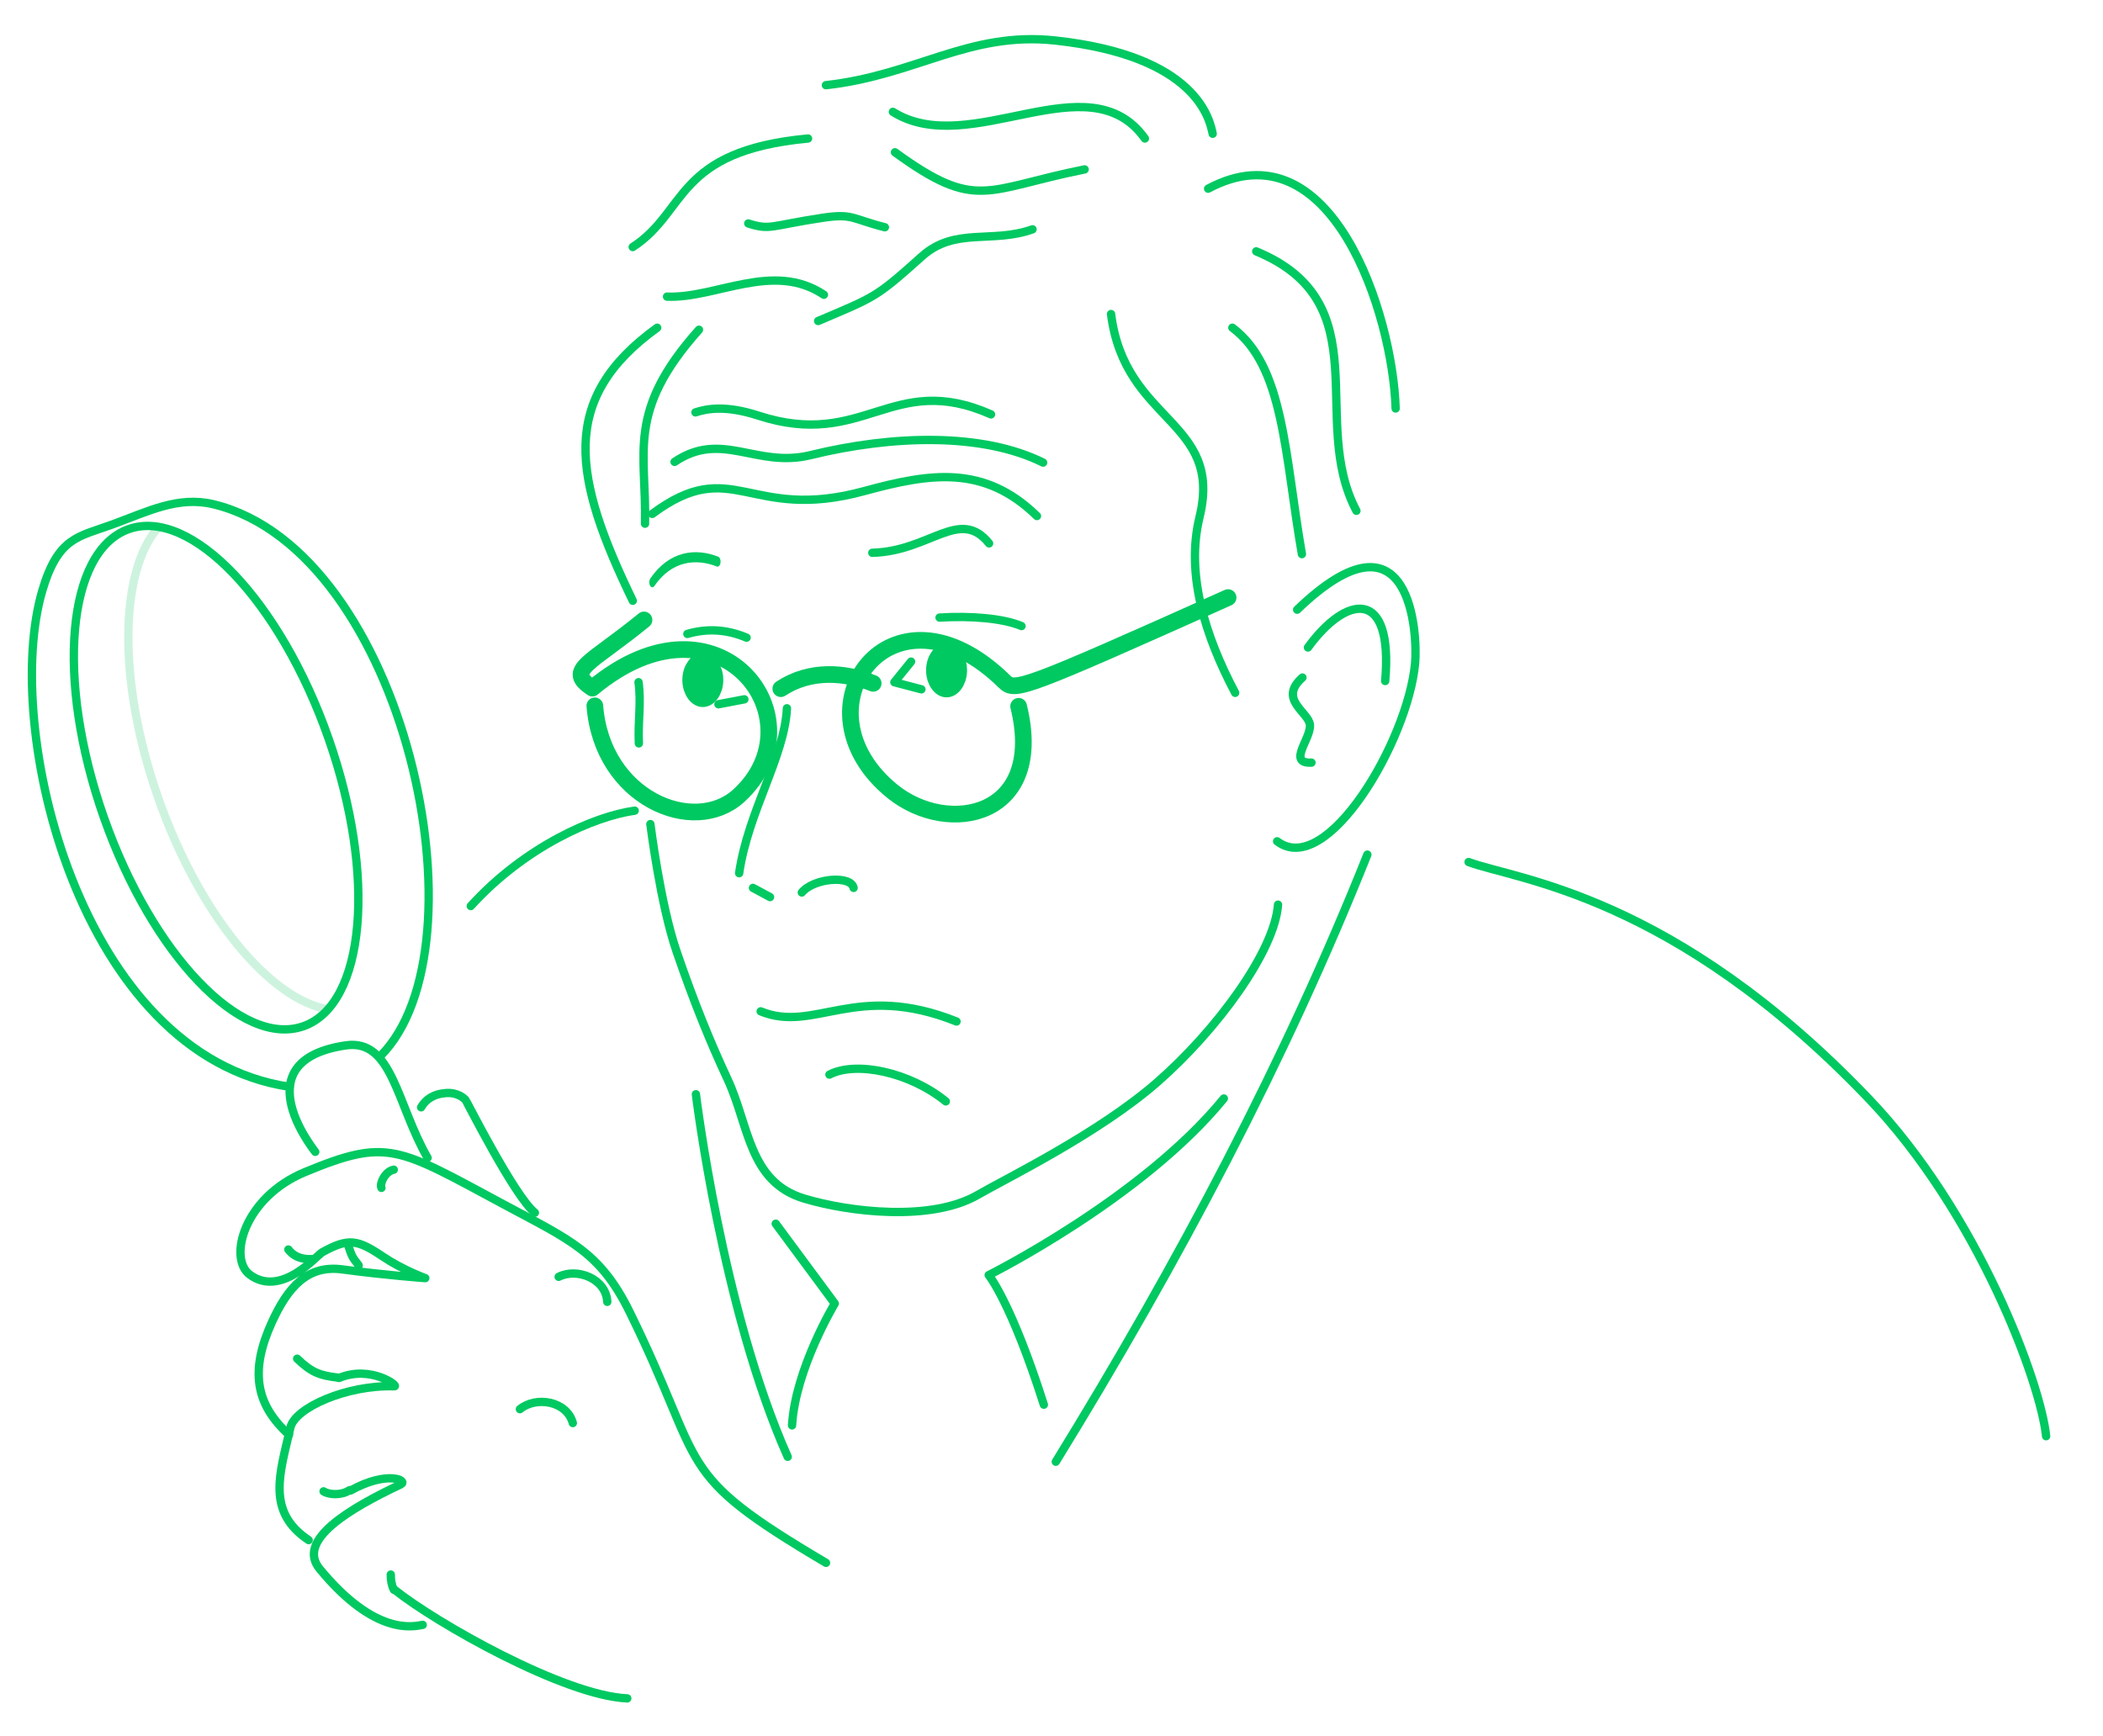 <?xml version="1.0" encoding="UTF-8" standalone="no"?>
<!DOCTYPE svg PUBLIC "-//W3C//DTD SVG 1.1//EN" "http://www.w3.org/Graphics/SVG/1.1/DTD/svg11.dtd">
<svg width="100%" height="100%" viewBox="0 0 2627 2169" version="1.1" xmlns="http://www.w3.org/2000/svg" xmlns:xlink="http://www.w3.org/1999/xlink" xml:space="preserve" xmlns:serif="http://www.serif.com/" style="fill-rule:evenodd;clip-rule:evenodd;stroke-linecap:round;stroke-linejoin:round;stroke-miterlimit:1.5;">
    <g transform="matrix(0.908,0,0,0.827,-45111.2,-17)">
        <g id="Gesicht" transform="matrix(1.325,0,0,1.397,38212,-290.126)">
            <g transform="matrix(0.831,0,0,0.866,-27230.8,-0.866)">
                <path d="M44324.1,1083.96L44303.2,1109.69L44337,1118.58" style="fill:none;stroke:rgb(0,201,97);stroke-width:10.42px;"/>
            </g>
            <g transform="matrix(0.831,0,0,0.866,-27222.5,-1.731)">
                <path d="M44073.4,1138.21L44105.8,1132.05" style="fill:none;stroke:rgb(0,201,97);stroke-width:10.42px;"/>
            </g>
            <g transform="matrix(0.831,0,0,0.866,-27227.5,0)">
                <path d="M44165,1141.23C44162,1201.89 44116.5,1270.07 44105.3,1347.18" style="fill:none;stroke:rgb(0,201,97);stroke-width:10.42px;"/>
            </g>
            <g transform="matrix(0.831,0,0,0.866,-27227.5,0)">
                <path d="M44122.6,1365.53L44143.9,1376.99" style="fill:none;stroke:rgb(0,201,97);stroke-width:10.42px;"/>
            </g>
            <g transform="matrix(0.831,0,0,0.866,-27227.5,0)">
                <path d="M44183.6,1371.26C44198.9,1353 44245.3,1349.59 44248.3,1365.53" style="fill:none;stroke:rgb(0,201,97);stroke-width:10.42px;"/>
            </g>
            <g transform="matrix(0.831,0,0,1.429,-27221.3,-560.929)">
                <path d="M43989.4,988.771C44012.1,968.693 44043.7,966.645 44070.8,973.146" style="fill:none;stroke:rgb(0,201,97);stroke-width:7.63px;"/>
            </g>
            <g transform="matrix(0.821,-0.134,0.128,0.855,-26959.4,5962.72)">
                <path d="M44338.7,934.314C44410.2,943.723 44455.4,894.455 44484.7,945.306" style="fill:none;stroke:rgb(0,201,97);stroke-width:10.42px;"/>
            </g>
            <g transform="matrix(0.831,0,0,0.866,-27227.5,0)">
                <path d="M44802.5,1018.13C44946,880.253 44953,1050.64 44949.9,1084.75C44941.1,1181.74 44839.4,1354.59 44777.5,1307.33" style="fill:none;stroke:rgb(0,201,97);stroke-width:10.42px;"/>
            </g>
            <g transform="matrix(0.831,0,0,0.866,-27227.5,0)">
                <path d="M44809.1,1102.86C44777.9,1130.43 44817.7,1146.2 44818.5,1162.37C44819.4,1179.92 44789.9,1210.5 44820.4,1209.09" style="fill:none;stroke:rgb(0,201,97);stroke-width:10.42px;"/>
            </g>
            <g transform="matrix(0.831,0,0,0.866,-27227.5,0)">
                <path d="M44816,1065.31C44863.7,999.698 44922.8,989.342 44912.5,1107.18" style="fill:none;stroke:rgb(0,201,97);stroke-width:10.42px;"/>
            </g>
            <g transform="matrix(0.831,0,0,0.866,-27227.5,0)">
                <path d="M43994.4,1285.82C43994.4,1285.82 44006.8,1386.07 44027.2,1445.18C44049.2,1509.22 44069.5,1558.75 44090.9,1604.56C44117.9,1662.39 44117.2,1732.67 44186.7,1753.51C44242.9,1770.4 44345.5,1782.56 44403.6,1748.79C44437.9,1728.85 44554,1672.55 44627.9,1608C44702.5,1542.79 44774.5,1444.3 44778.6,1386.44" style="fill:none;stroke:rgb(0,201,97);stroke-width:10.42px;"/>
            </g>
            <g transform="matrix(0.831,0,0,0.866,-27227.5,0)">
                <path d="M44024.6,833.566C44083.9,793.555 44126.5,841.802 44194.7,825.084C44297.3,799.95 44409.4,796.88 44485.1,834.454" style="fill:none;stroke:rgb(0,201,97);stroke-width:10.42px;"/>
            </g>
            <g transform="matrix(0.831,0,0,0.866,-27227.5,0)">
                <path d="M44050.7,771.743C44065.2,767.015 44088.8,762.645 44129.3,775.794C44261.9,818.931 44296,719.413 44420,774.253" style="fill:none;stroke:rgb(0,201,97);stroke-width:10.42px;"/>
            </g>
            <g transform="matrix(0.444,0,0,0.611,-9921.72,272.593)">
                <circle cx="44056.5" cy="1104.17" r="29.594" style="fill:rgb(0,201,97);stroke:rgb(0,201,97);stroke-width:36.61px;"/>
            </g>
            <g transform="matrix(0.444,0,0,0.611,-10174.8,283.052)">
                <circle cx="44056.5" cy="1104.17" r="29.594" style="fill:rgb(0,201,97);stroke:rgb(0,201,97);stroke-width:36.61px;"/>
            </g>
            <g transform="matrix(0.831,0,0,0.866,-27209.3,-8.144)">
                <path d="M44196.2,1608.07C44229.5,1590.84 44296.5,1604.88 44341.6,1641.52" style="fill:none;stroke:rgb(0,201,97);stroke-width:10.42px;"/>
            </g>
            <g transform="matrix(0.831,0,0,0.866,-27227.5,0)">
                <path d="M44132.2,1519.67C44199.6,1547.35 44250.8,1481.88 44376.9,1532.35" style="fill:none;stroke:rgb(0,201,97);stroke-width:10.42px;"/>
            </g>
            <g transform="matrix(0.831,0,0,0.866,-27227.5,0)">
                <path d="M44055.1,668.547C43964,770.477 43989.7,820.802 43987.7,910.75" style="fill:none;stroke:rgb(0,201,97);stroke-width:10.42px;"/>
            </g>
            <g transform="matrix(0.831,0,0,0.866,-27227.5,0)">
                <path d="M43979.6,1108.65C43983.2,1135.48 43978.7,1155.93 43980,1185.08" style="fill:none;stroke:rgb(0,201,97);stroke-width:10.42px;"/>
            </g>
            <g transform="matrix(0.831,0,0,0.866,-27227.5,0)">
                <path d="M44355.7,1027.97C44395.1,1025.58 44434.9,1028.86 44458.1,1038.55" style="fill:none;stroke:rgb(0,201,97);stroke-width:10.42px;"/>
            </g>
            <g transform="matrix(0.831,0,0,0.866,-27227.5,0)">
                <path d="M44040.6,1048.4C44064.8,1041.35 44089.5,1042.44 44114.6,1053.05" style="fill:none;stroke:rgb(0,201,97);stroke-width:10.42px;"/>
            </g>
            <g transform="matrix(0.831,0,0,0.866,-27227.5,0)">
                <path d="M43996.7,898.525C44097.7,823.543 44117.3,909.418 44261.6,870.021C44343.5,847.696 44411.2,836.708 44477.4,901.178" style="fill:none;stroke:rgb(0,201,97);stroke-width:10.42px;"/>
            </g>
        </g>
        <g id="Kleidung-v2" serif:id="Kleidung v2" transform="matrix(1.325,0,0,1.397,38212,-290.126)">
            <g transform="matrix(0.831,0,0,0.866,-27227.5,0)">
                <path d="M44710.9,1628.5C44609.1,1753.28 44417.1,1849.04 44417.1,1849.04C44417.1,1849.04 44445,1882.38 44486,2010.84" style="fill:none;stroke:rgb(0,201,97);stroke-width:10.42px;"/>
            </g>
            <g transform="matrix(0.831,0,0,0.866,8661.65,207.621)">
                <path d="M1702.32,1084.23C1600.5,1339.43 1467.35,1591.83 1313.05,1842.33" style="fill:none;stroke:rgb(0,201,97);stroke-width:10.42px;"/>
            </g>
            <g transform="matrix(0.831,0,0,0.866,-27227.5,0)">
                <path d="M45016.7,1333.23C45077.1,1355.62 45272.5,1373.6 45516.4,1628.5C45653.6,1771.96 45731.6,1983.85 45738.3,2050.19" style="fill:none;stroke:rgb(0,201,97);stroke-width:10.42px;"/>
            </g>
            <g transform="matrix(0.831,0,0,0.866,-27227.5,0)">
                <path d="M43974.8,1269.08C43924.3,1276.03 43837.3,1314.1 43770,1388.18" style="fill:none;stroke:rgb(0,201,97);stroke-width:10.42px;"/>
            </g>
            <g transform="matrix(0.831,0,0,0.866,-27227.5,0)">
                <path d="M44151,1784.84L44224.8,1884.54C44224.8,1884.54 44175.5,1966.14 44171.4,2036.68" style="fill:none;stroke:rgb(0,201,97);stroke-width:10.42px;"/>
            </g>
            <g transform="matrix(0.831,0,0,0.866,8661.65,207.621)">
                <path d="M863.357,1383.41C863.357,1383.41 896.165,1652.7 978.072,1836.18" style="fill:none;stroke:rgb(0,201,97);stroke-width:10.42px;"/>
            </g>
        </g>
        <g id="Brille" transform="matrix(1.325,0,0,1.397,38212,-290.126)">
            <g transform="matrix(0.831,0,0,0.866,-27227.5,0)">
                <path d="M44716.2,1003C44461.6,1116.96 44450,1120.9 44437,1108.08C44295.9,969.402 44169.2,1142.47 44297.4,1245.42C44367,1301.25 44488.6,1277.48 44454.5,1138.77" style="fill:none;stroke:rgb(0,201,97);stroke-width:20.83px;"/>
            </g>
            <g transform="matrix(1.282,0,0,1.335,-47132,-519.727)">
                <path d="M44149.2,1113.73C44173,1098.07 44201.1,1100.26 44224,1109.41" style="fill:none;stroke:rgb(0,201,97);stroke-width:13.51px;"/>
            </g>
            <g transform="matrix(0.831,0,0,0.866,-27227.5,0)">
                <path d="M43986.4,1030.92C43919.1,1086.09 43887.2,1093.29 43921.9,1116.05C44080.6,983.828 44208.7,1155.75 44104.8,1250.44C44048.8,1301.45 43934,1253.8 43925,1138.21" style="fill:none;stroke:rgb(0,201,97);stroke-width:20.83px;"/>
            </g>
        </g>
        <g id="Haare">
            <g transform="matrix(1.101,0,0,1.21,2135.02,-290.126)">
                <path d="M44694.8,492.321C44848.7,410.246 44925.6,648.641 44929.1,766.76" style="fill:none;stroke:rgb(0,201,97);stroke-width:10.42px;"/>
            </g>
            <g transform="matrix(1.101,0,0,1.21,2135.02,-290.126)">
                <path d="M44573.5,648.839C44590.8,785.289 44713.7,780.75 44684.1,902.263C44666.7,973.57 44690.9,1050.49 44728.6,1121.78" style="fill:none;stroke:rgb(0,201,97);stroke-width:10.42px;"/>
            </g>
            <g transform="matrix(1.101,0,0,1.21,2135.02,-290.126)">
                <path d="M44754.9,570.583C44910.6,635.083 44819.9,781.133 44880.1,894.503" style="fill:none;stroke:rgb(0,201,97);stroke-width:10.42px;"/>
            </g>
            <g transform="matrix(1.101,0,0,1.21,2135.02,-290.126)">
                <path d="M44725.1,665.889C44790,714.344 44790.4,824.781 44812,948.574" style="fill:none;stroke:rgb(0,201,97);stroke-width:10.42px;"/>
            </g>
            <g transform="matrix(1.101,0,0,1.21,2135.02,-290.126)">
                <path d="M44006.4,665.924C43882.5,755.24 43901.7,853.481 43975.9,1006.82" style="fill:none;stroke:rgb(0,201,97);stroke-width:10.42px;"/>
            </g>
            <g transform="matrix(1.101,0,0,1.21,2135.02,-290.126)">
                <path d="M44207.5,657.538C44279,627.08 44278.8,629.074 44337.2,576.809C44378.4,539.892 44425.1,561.114 44475.4,543.057" style="fill:none;stroke:rgb(0,201,97);stroke-width:10.42px;"/>
            </g>
            <g transform="matrix(1.101,0,0,1.21,2135.02,-290.126)">
                <path d="M44540.5,468.268C44416.2,493.001 44406,521.337 44303.5,446.88" style="fill:none;stroke:rgb(0,201,97);stroke-width:10.42px;"/>
            </g>
            <g transform="matrix(1.101,0,0,1.21,2135.02,-290.126)">
                <path d="M44290.9,540.493C44249.5,530.031 44250.9,522.994 44213.1,528.678C44147.8,538.483 44147.9,544.596 44120.2,535.738" style="fill:none;stroke:rgb(0,201,97);stroke-width:10.42px;"/>
            </g>
            <g transform="matrix(1.101,0,0,1.21,2135.02,-290.126)">
                <path d="M44018.7,627.107C44079.6,629.704 44151.3,582.382 44214.7,624.754" style="fill:none;stroke:rgb(0,201,97);stroke-width:10.42px;"/>
            </g>
            <g transform="matrix(1.101,0,0,1.21,2135.02,-290.126)">
                <path d="M44615.8,429.684C44545.5,331.025 44397.3,456.912 44300.9,396.406" style="fill:none;stroke:rgb(0,201,97);stroke-width:10.42px;"/>
            </g>
            <g transform="matrix(1.101,0,0,1.21,2135.02,-290.126)">
                <path d="M44700.5,423.769C44696.8,405.86 44680.5,326.517 44503.8,307.331C44395.9,295.614 44329.6,350.73 44217.2,363.114" style="fill:none;stroke:rgb(0,201,97);stroke-width:10.42px;"/>
            </g>
            <g transform="matrix(1.101,0,0,1.21,2135.02,-290.126)">
                <path d="M44194.9,429.684C44028,445.291 44044.4,520.999 43975.8,565.192" style="fill:none;stroke:rgb(0,201,97);stroke-width:10.42px;"/>
            </g>
        </g>
        <g id="Hand" transform="matrix(1.593,0,0,1.586,35308.6,-245.112)">
            <g transform="matrix(0.515,0,-1.11022e-16,0.568,-13475.9,503.655)">
                <path d="M44171.5,1814.19C44114.7,1763.01 44106,1706.06 44142.8,1625.42C44169.4,1567.23 44202.1,1529.02 44260.8,1536.93C44333.9,1546.79 44400,1551.56 44400,1551.56C44400,1551.56 44362.2,1537.91 44328.6,1515.27C44286.5,1486.94 44271.4,1483.63 44226.9,1508.38C44218.4,1513.14 44158.3,1585.01 44105.6,1545.69C44069,1518.33 44095.9,1416.08 44198.3,1373.69C44337.1,1316.19 44353.1,1332.17 44531.6,1427.98C44643.6,1488.07 44693.1,1507.7 44742.6,1608.11C44874,1875.14 44811.5,1875.14 45072,2029.01" style="fill:none;stroke:rgb(0,201,97);stroke-width:13.97px;"/>
            </g>
            <g transform="matrix(0.515,0,-1.11022e-16,0.568,-13475.9,503.655)">
                <path d="M44255.3,1719.01C44308.9,1696.66 44356.7,1733.22 44348.1,1732.94C44267.8,1730.34 44181.3,1769.16 44173.8,1802.19C44156.6,1877.7 44132.4,1943.04 44204.4,1990.88" style="fill:none;stroke:rgb(0,201,97);stroke-width:13.97px;"/>
            </g>
            <g transform="matrix(0.515,0,-1.11022e-16,0.568,-13475.9,503.655)">
                <path d="M44274.7,1907.73C44336.6,1873.29 44372,1891.23 44358.8,1897.44C44271.8,1938.57 44183.4,1991.12 44222.9,2039.2C44316.3,2152.66 44380.6,2135.61 44395.7,2133.01" style="fill:none;stroke:rgb(0,201,97);stroke-width:13.97px;"/>
            </g>
            <g transform="matrix(0.515,0,-1.11022e-16,0.568,-13475.9,503.655)">
                <path d="M44349.1,2074.62C44417.2,2129.14 44632.2,2251.49 44738.7,2256.32" style="fill:none;stroke:rgb(0,201,97);stroke-width:13.97px;"/>
            </g>
            <g transform="matrix(0.691,0,0,0.762,-21235.8,-1.73371e-13)">
                <path d="M44315.9,1603.98C44321.5,1594.38 44331.1,1587.18 44347.6,1586.12C44349.6,1585.99 44362.1,1585.18 44371.4,1594.7C44372.6,1595.98 44432.6,1715.32 44458.1,1735.75" style="fill:none;stroke:rgb(0,201,97);stroke-width:10.42px;"/>
            </g>
            <g transform="matrix(0.686,-0.1,0.09,0.756,-21140.1,4438.39)">
                <path d="M44431.6,1836.6C44455.9,1828 44490.1,1846.63 44487.7,1875.55" style="fill:none;stroke:rgb(0,201,97);stroke-width:10.42px;"/>
            </g>
            <g transform="matrix(0.65,-0.261,0.237,0.716,-19844,11791.4)">
                <path d="M44431.6,1836.6C44455.9,1828 44490.1,1846.63 44487.7,1875.55" style="fill:none;stroke:rgb(0,201,97);stroke-width:10.42px;"/>
            </g>
            <g transform="matrix(0.691,0,0,0.762,-21246.5,-1.956)">
                <path d="M44297.2,1684.51C44286.5,1686.57 44279.3,1701.54 44281.8,1707.28" style="fill:none;stroke:rgb(0,201,97);stroke-width:10.42px;"/>
            </g>
            <g transform="matrix(0.691,0,0,0.762,-21235.8,-1.73371e-13)">
                <path d="M44281.8,2207.01C44279,2201.26 44277.9,2194.87 44278,2188.03" style="fill:none;stroke:rgb(0,201,97);stroke-width:10.42px;"/>
            </g>
            <g transform="matrix(0.691,0,0,0.762,-21235.8,-1.73371e-13)">
                <path d="M44226.4,2082.6C44216.4,2089.43 44200.6,2088.43 44194,2084.02" style="fill:none;stroke:rgb(0,201,97);stroke-width:10.42px;"/>
            </g>
            <g transform="matrix(0.691,0,0,0.762,-21235.8,-1.73371e-13)">
                <path d="M44212,1941.92C44189.2,1939.15 44179,1935.52 44161,1918.2" style="fill:none;stroke:rgb(0,201,97);stroke-width:10.42px;"/>
            </g>
            <g transform="matrix(0.691,0,0,0.762,-21235.8,-1.73371e-13)">
                <path d="M44180.8,1793.73C44164.2,1794.72 44155.4,1788.78 44150,1781.72" style="fill:none;stroke:rgb(0,201,97);stroke-width:10.42px;"/>
            </g>
        </g>
        <g id="Lupe" transform="matrix(1.593,0,0,1.586,35308.6,-245.112)">
            <g transform="matrix(0.691,0,0,0.762,-21263.2,-66.05)">
                <path d="M44191.2,1665.04C43928.8,1625.99 43831.3,1217.4 43882.1,1044.85C43901.9,977.712 43927.3,977.561 43969.3,962.234C44014.2,945.892 44051.8,926.071 44096.4,936.946C44336.3,995.528 44441,1491.53 44304.3,1626.95" style="fill:none;stroke:rgb(0,201,97);stroke-width:10.42px;"/>
            </g>
            <g transform="matrix(0.652,-0.253,0.229,0.719,-19808.5,11068.1)">
                <path d="M44063.8,1681.42C43999.1,1645.72 43951.1,1516.11 43951.1,1361.88C43951.1,1207.66 43999.1,1078.05 44063.8,1042.34" style="fill:none;stroke:rgb(205,243,223);stroke-width:10.42px;"/>
            </g>
            <g transform="matrix(0.652,-0.253,0.229,0.719,-19855.5,11086.3)">
                <ellipse cx="44099.8" cy="1361.88" rx="148.77" ry="329.294" style="fill:none;stroke:rgb(0,201,97);stroke-width:10.42px;"/>
            </g>
            <g transform="matrix(0.691,0,0,0.762,-21235.8,-1.73371e-13)">
                <path d="M44324,1667.17C44285.3,1599.95 44280,1518.02 44221.8,1526.58C44095.5,1545.17 44176.8,1650.8 44183.6,1659.64" style="fill:none;stroke:rgb(0,201,97);stroke-width:10.42px;"/>
            </g>
            <g transform="matrix(0.691,0,0,0.762,-21235.8,-1.73371e-13)">
                <path d="M44224,1774.3C44229.3,1789.44 44228.3,1789.34 44237.9,1801.65" style="fill:none;stroke:rgb(0,201,97);stroke-width:10.42px;"/>
            </g>
        </g>
    </g>
</svg>
